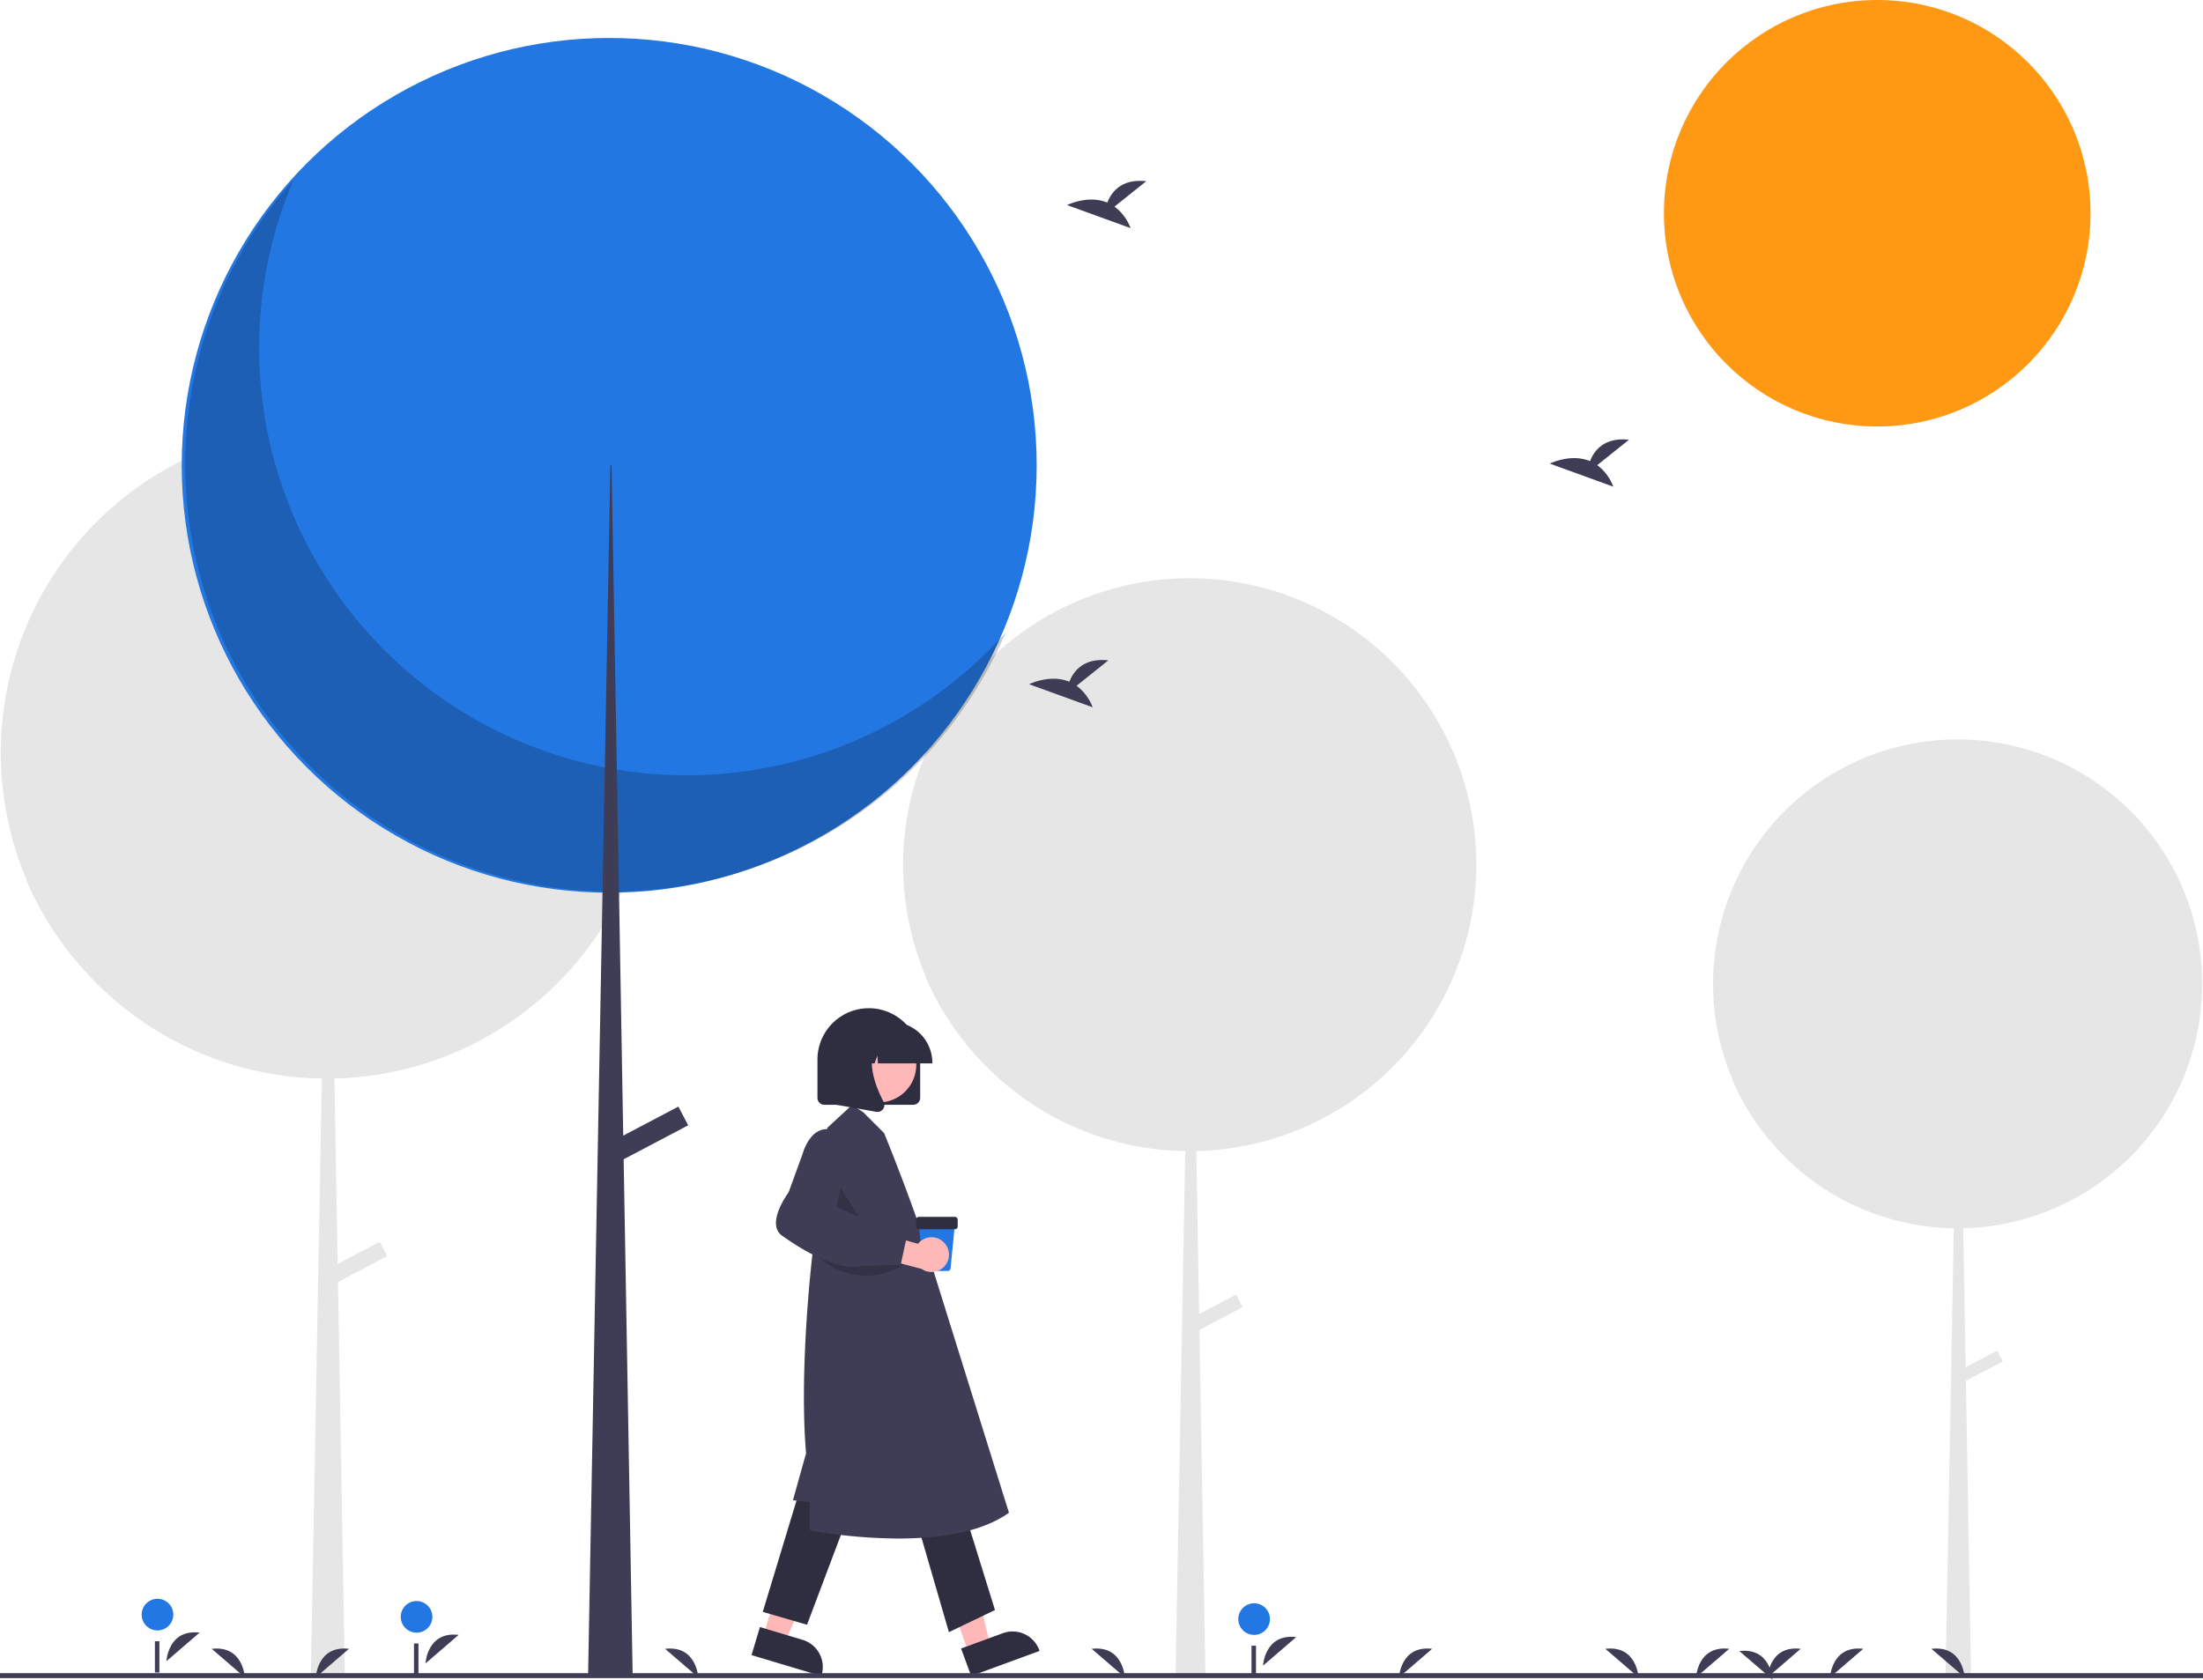 <svg id="afcd27bc-9e58-484b-acf0-96ac0ca03cce" data-name="Layer 1" xmlns="http://www.w3.org/2000/svg" width="888" height="677.207" viewBox="0 0 888 677.207"><polygon points="307.693 659.535 316.417 662.148 330.648 629.74 317.772 625.884 307.693 659.535" fill="#ffb8b8"/><path d="M462.32,767.416l17.182,5.146.001 0a11.431,11.431,0,0,1,7.669,14.229l-.107.356-28.131-8.426Z" transform="translate(-156 -111.396)" fill="#2f2e41"/><polygon points="390.602 666.663 399.153 663.528 391.13 629.055 378.51 633.682 390.602 666.663" fill="#ffb8b8"/><path d="M543.398,776.067l16.839-6.174.001-0a11.431,11.431,0,0,1,14.666,6.797l.128.349L547.46,787.148Z" transform="translate(-156 -111.396)" fill="#2f2e41"/><polygon points="322.321 600.868 307.464 649.897 325.292 655.097 342.378 609.782 322.321 600.868" fill="#2f2e41"/><polygon points="369.121 612.011 382.493 658.068 401.064 649.154 387.693 606.068 369.121 612.011" fill="#2f2e41"/><path d="M518.162,731.714a203.98,203.98,0,0,1-35.458-3.27l-.298-.06v-11.33l-6.79-.754,5.3-18.928c-2.47-29.16,1.04-66.089,2.176-76.719.26-2.493.431-3.891.431-3.891l5.959-50.65,9.97-9.203,4.529,2.948,8.402,8.401c9.766,24.034,17.515,46.661,17.564,48.115l32.751,104.953-.221.156C551.106,729.51,533.77,731.714,518.162,731.714Z" transform="translate(-156 -111.396)" fill="#3f3d56"/><polygon points="337.708 477.181 335.418 491.475 350.921 497.87 337.708 477.181" opacity="0.2"/><path d="M524.128,556.834H488.284a2.784,2.784,0,0,1-2.781-2.781v-15.45a20.703,20.703,0,0,1,41.406,0v15.45A2.784,2.784,0,0,1,524.128,556.834Z" transform="translate(-156 -111.396)" fill="#2f2e41"/><circle cx="354.164" cy="429.328" r="15.179" fill="#ffb8b8"/><path d="M531.807,540.148H509.889l-.225-3.147-1.124,3.147h-3.375l-.445-6.237-2.227,6.237h-6.53v-.309a16.395,16.395,0,0,1,16.377-16.377H515.43a16.395,16.395,0,0,1,16.377,16.377Z" transform="translate(-156 -111.396)" fill="#2f2e41"/><path d="M509.71,559.718a2.841,2.841,0,0,1-.492-.043l-16.049-2.832V530.318h17.667l-.437.51c-6.086,7.097-1.501,18.606,1.774,24.834a2.74,2.74,0,0,1-.218,2.909A2.77,2.77,0,0,1,509.71,559.718Z" transform="translate(-156 -111.396)" fill="#2f2e41"/><path d="M538.029,623.83h-8.797a1.131,1.131,0,0,1-1.13-1.025l-1.761-18.049h14.579l-1.761,18.049A1.131,1.131,0,0,1,538.029,623.83Z" transform="translate(-156 -111.396)" fill="#2377e2"/><path d="M540.896,607.027H526.364a1.137,1.137,0,0,1-1.135-1.135v-2.725a1.137,1.137,0,0,1,1.135-1.135h14.532a1.137,1.137,0,0,1,1.135,1.135v2.725A1.137,1.137,0,0,1,540.896,607.027Z" transform="translate(-156 -111.396)" fill="#2f2e41"/><path d="M483.892,616.064l0,0a27.881,27.881,0,0,0,33.468,6.765l3.304-1.635Z" transform="translate(-156 -111.396)" opacity="0.2"/><path d="M536.711,612.569a6.966,6.966,0,0,0-10.676.322l-15.326-4.302-4.886,8.676,21.728,5.772a7.004,7.004,0,0,0,9.16-10.467Z" transform="translate(-156 -111.396)" fill="#ffb8b8"/><path d="M500.139,622.197c-7.286.001-17.145-4.271-28.849-12.546a5.731,5.731,0,0,1-2.413-3.928c-.863-5.469,4.471-12.863,4.995-13.572l5.608-15.401c.065-.25,1.872-6.914,6.409-9.284a7.438,7.438,0,0,1,6.214-.265c8.642,3.147,1.894,27.448.968,30.635l11.45,5.389,7.271,4.635,9.958,1.042-2.704,12.512-15.123.34A15.434,15.434,0,0,1,500.139,622.197Z" transform="translate(-156 -111.396)" fill="#3f3d56"/><path d="M1043.675,508.056A98.58,98.58,0,1,0,854.454,546.865c-.096-.107-.196-.211-.292-.319a98.666,98.666,0,0,0,17.954,27.783c.022.025.045.049.068.073.606.66,1.215,1.317,1.838,1.96a98.28,98.28,0,0,0,69.529,30.254l-3.331,180.929h10.291l-2.083-119.415,14.887-7.838-2.271-4.314-12.711,6.692-.978-56.064A98.578,98.578,0,0,0,1043.675,508.056Z" transform="translate(-156 -111.396)" fill="#e6e6e6"/><path d="M751.087,460.008a115.526,115.526,0,1,0-221.75,45.481c-.113-.126-.23-.248-.342-.374a115.628,115.628,0,0,0,21.041,32.559c.026.029.053.057.08.086.71.773,1.423,1.543,2.154,2.297a115.176,115.176,0,0,0,81.482,35.454l-3.904,212.033h12.06l-2.441-139.944,17.446-9.185-2.661-5.055-14.896,7.842-1.146-65.702A115.525,115.525,0,0,0,751.087,460.008Z" transform="translate(-156 -111.396)" fill="#e6e6e6"/><path d="M419.259,414.815A131.467,131.467,0,1,0,166.912,466.571c-.129-.143-.261-.282-.389-.426a131.582,131.582,0,0,0,23.944,37.051c.03.033.061.065.091.098.808.88,1.62,1.756,2.451,2.614a131.068,131.068,0,0,0,92.725,40.346L281.291,787.545h13.725L292.238,628.291,312.091,617.839l-3.029-5.753-16.952,8.925-1.304-74.767A131.465,131.465,0,0,0,419.259,414.815Z" transform="translate(-156 -111.396)" fill="#e6e6e6"/><circle cx="756.685" cy="85.976" r="85.976" fill="#ff9914"/><circle cx="245.559" cy="187.616" r="172.312" fill="#2377e2"/><path d="M274.329,183.922A172.325,172.325,0,0,0,561.452,366.292,172.327,172.327,0,1,1,274.329,183.922Z" transform="translate(-156 -111.396)" opacity="0.2" style="isolation:isolate"/><polygon points="246.032 187.616 246.506 187.616 255.027 676.148 237.038 676.148 246.032 187.616" fill="#3f3d56"/><rect x="401.085" y="564.581" width="32.19" height="8.521" transform="translate(-372.966 148.448) rotate(-27.766)" fill="#3f3d56"/><path d="M665.115,782.975s.622-13.027,13.366-11.513" transform="translate(-156 -111.396)" fill="#3f3d56"/><circle cx="505.514" cy="652.803" r="6.379" fill="#2377e2"/><rect x="504.476" y="663.545" width="1.801" height="12.604" fill="#3f3d56"/><path d="M223.083,781.174s.622-13.027,13.366-11.513" transform="translate(-156 -111.396)" fill="#3f3d56"/><circle cx="63.482" cy="651.003" r="6.379" fill="#2377e2"/><rect x="62.444" y="661.744" width="1.801" height="12.604" fill="#3f3d56"/><path d="M327.514,782.075s.622-13.027,13.366-11.513" transform="translate(-156 -111.396)" fill="#3f3d56"/><circle cx="167.913" cy="651.903" r="6.379" fill="#2377e2"/><rect x="166.875" y="662.644" width="1.801" height="12.604" fill="#3f3d56"/><path d="M605.243,194.695l12.795-10.233c-9.94-1.097-14.024,4.324-15.695,8.615-7.765-3.224-16.219,1.001-16.219,1.001l25.6,9.294A19.372,19.372,0,0,0,605.243,194.695Z" transform="translate(-156 -111.396)" fill="#3f3d56"/><path d="M799.827,298.936l12.795-10.233c-9.94-1.097-14.024,4.324-15.695,8.615-7.765-3.224-16.219,1.001-16.219,1.001l25.6,9.294A19.372,19.372,0,0,0,799.827,298.936Z" transform="translate(-156 -111.396)" fill="#3f3d56"/><path d="M589.955,387.889l12.795-10.233c-9.94-1.097-14.024,4.324-15.695,8.615-7.765-3.224-16.219,1.001-16.219,1.001l25.6,9.294A19.372,19.372,0,0,0,589.955,387.889Z" transform="translate(-156 -111.396)" fill="#3f3d56"/><path d="M839.655,787.703s.622-13.027,13.366-11.513" transform="translate(-156 -111.396)" fill="#3f3d56"/><path d="M719.919,787.703s.622-13.027,13.366-11.513" transform="translate(-156 -111.396)" fill="#3f3d56"/><path d="M283.289,787.703s.622-13.027,13.366-11.513" transform="translate(-156 -111.396)" fill="#3f3d56"/><path d="M893.671,787.703s.622-13.027,13.366-11.513" transform="translate(-156 -111.396)" fill="#3f3d56"/><path d="M868.464,787.703s.622-13.027,13.366-11.513" transform="translate(-156 -111.396)" fill="#3f3d56"/><path d="M816.465,787.703s-.622-13.027-13.366-11.513" transform="translate(-156 -111.396)" fill="#3f3d56"/><path d="M609.403,787.703s-.622-13.027-13.366-11.513" transform="translate(-156 -111.396)" fill="#3f3d56"/><path d="M437.452,787.703s-.622-13.027-13.366-11.513" transform="translate(-156 -111.396)" fill="#3f3d56"/><path d="M254.697,787.703s-.622-13.027-13.366-11.513" transform="translate(-156 -111.396)" fill="#3f3d56"/><path d="M947.904,787.703s-.622-13.027-13.366-11.513" transform="translate(-156 -111.396)" fill="#3f3d56"/><path d="M870.481,788.604s-.622-13.027-13.366-11.513" transform="translate(-156 -111.396)" fill="#3f3d56"/><rect y="674.604" width="888" height="2" fill="#3f3d56"/></svg>